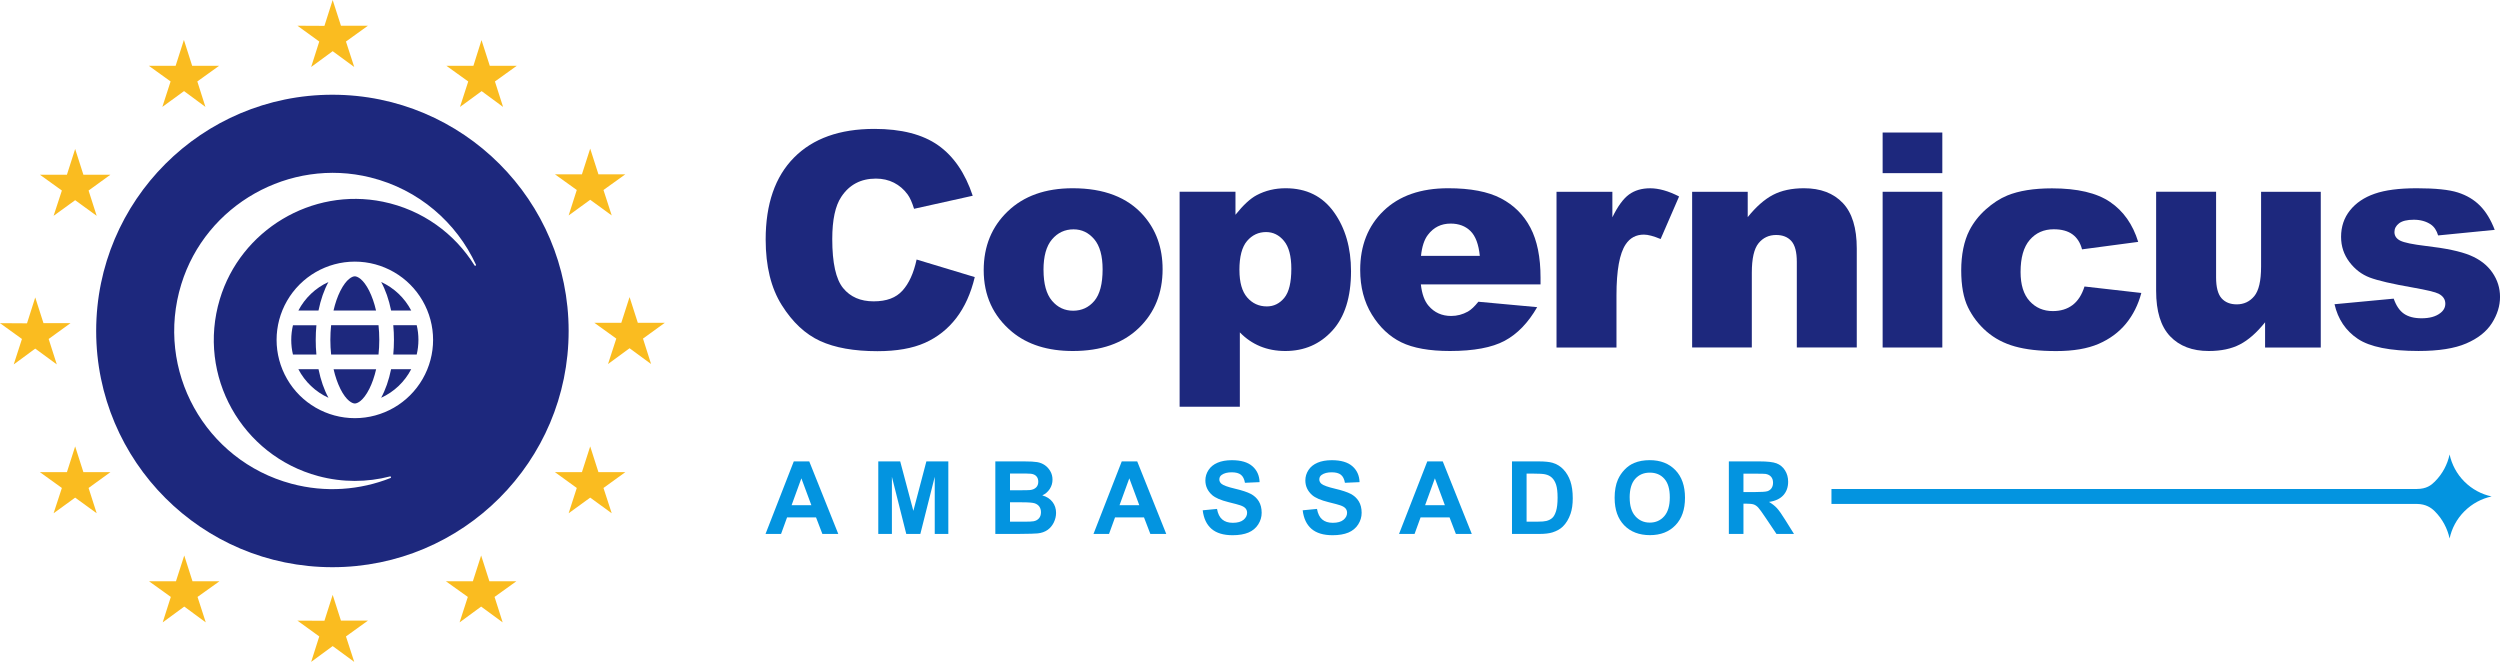 <?xml version="1.0" encoding="UTF-8"?><svg id="Layer_2" xmlns="http://www.w3.org/2000/svg" viewBox="0 0 743.44 196.83"><defs><style>.cls-1{fill:#0394e0;}.cls-2{fill:#fabc20;}.cls-3{fill:#1d287d;}</style></defs><g id="Calque_1"><path class="cls-3" d="M272.56,77.17l17.31,5.23c-1.16,4.86-2.99,8.91-5.49,12.17-2.5,3.26-5.6,5.71-9.31,7.37s-8.42,2.49-14.15,2.49c-6.95,0-12.62-1.01-17.03-3.03-4.4-2.02-8.21-5.57-11.4-10.65-3.2-5.08-4.8-11.59-4.8-19.52,0-10.57,2.81-18.7,8.44-24.38,5.63-5.68,13.58-8.52,23.87-8.52,8.05,0,14.38,1.63,18.99,4.88,4.61,3.26,8.03,8.26,10.27,15l-17.44,3.88c-.61-1.95-1.25-3.37-1.92-4.27-1.11-1.51-2.46-2.67-4.06-3.49-1.6-.81-3.39-1.22-5.36-1.22-4.48,0-7.91,1.8-10.29,5.4-1.8,2.67-2.7,6.87-2.7,12.59,0,7.09,1.08,11.94,3.23,14.57,2.15,2.63,5.17,3.94,9.07,3.94s6.64-1.06,8.57-3.18c1.93-2.12,3.34-5.2,4.21-9.24Z"/><path class="cls-3" d="M292.53,80.31c0-7.06,2.38-12.89,7.15-17.46,4.77-4.58,11.21-6.87,19.32-6.87,9.27,0,16.28,2.69,21.02,8.07,3.81,4.33,5.71,9.67,5.71,16,0,7.12-2.36,12.96-7.09,17.51-4.72,4.55-11.26,6.82-19.6,6.82-7.44,0-13.46-1.89-18.05-5.67-5.64-4.68-8.46-10.81-8.46-18.4ZM310.32,80.27c0,4.13.84,7.18,2.51,9.16,1.67,1.98,3.77,2.97,6.3,2.97s4.66-.97,6.3-2.92c1.64-1.95,2.46-5.07,2.46-9.38,0-4.01-.83-7-2.49-8.96-1.66-1.96-3.71-2.94-6.15-2.94-2.59,0-4.72,1-6.41,2.99-1.69,1.99-2.53,5.02-2.53,9.09Z"/><path class="cls-3" d="M350.79,120.95v-63.93h16.61v6.85c2.3-2.88,4.4-4.83,6.32-5.84,2.59-1.37,5.45-2.05,8.59-2.05,6.19,0,10.98,2.37,14.37,7.11,3.39,4.74,5.08,10.6,5.08,17.57,0,7.7-1.85,13.58-5.54,17.64-3.69,4.06-8.36,6.08-14,6.08-2.73,0-5.23-.47-7.48-1.4-2.25-.93-4.27-2.31-6.04-4.14v22.11h-17.92ZM368.58,80.31c0,3.66.77,6.38,2.31,8.15,1.54,1.77,3.49,2.66,5.84,2.66,2.06,0,3.79-.85,5.19-2.55,1.4-1.7,2.09-4.59,2.09-8.66,0-3.75-.73-6.5-2.18-8.26-1.45-1.76-3.23-2.64-5.32-2.64-2.27,0-4.16.89-5.67,2.66-1.51,1.77-2.27,4.65-2.27,8.63Z"/><path class="cls-3" d="M458.11,84.58h-35.58c.32,2.85,1.09,4.97,2.31,6.37,1.72,2.01,3.95,3.01,6.72,3.01,1.74,0,3.4-.44,4.97-1.31.96-.55,1.99-1.53,3.1-2.92l17.49,1.61c-2.67,4.65-5.9,7.99-9.68,10.01-3.78,2.02-9.2,3.03-16.26,3.03-6.13,0-10.96-.87-14.48-2.59-3.52-1.73-6.43-4.48-8.74-8.24-2.31-3.76-3.47-8.19-3.47-13.28,0-7.24,2.32-13.1,6.95-17.57,4.64-4.48,11.04-6.72,19.21-6.72,6.63,0,11.86,1,15.7,3.01s6.76,4.91,8.76,8.72c2.01,3.81,3.01,8.76,3.01,14.87v2.01ZM440.06,76.08c-.35-3.43-1.27-5.89-2.77-7.37-1.5-1.48-3.47-2.22-5.91-2.22-2.82,0-5.07,1.12-6.76,3.36-1.08,1.4-1.76,3.47-2.05,6.24h17.49Z"/><path class="cls-3" d="M462.87,57.03h16.61v7.59c1.6-3.28,3.25-5.54,4.95-6.78,1.7-1.24,3.8-1.85,6.3-1.85s5.48.81,8.59,2.44l-5.49,12.65c-2.09-.87-3.75-1.31-4.97-1.31-2.33,0-4.13.96-5.41,2.88-1.83,2.7-2.75,7.76-2.75,15.17v15.52h-17.83v-46.31Z"/><path class="cls-3" d="M503.2,57.03h16.53v7.54c2.47-3.08,4.97-5.28,7.5-6.61,2.53-1.32,5.61-1.98,9.24-1.98,4.91,0,8.76,1.46,11.53,4.38,2.78,2.92,4.16,7.43,4.16,13.54v29.43h-17.83v-25.47c0-2.91-.54-4.96-1.61-6.17-1.08-1.21-2.59-1.81-4.53-1.81-2.15,0-3.9.81-5.23,2.44-1.34,1.63-2.01,4.55-2.01,8.76v22.24h-17.75v-46.31Z"/><path class="cls-3" d="M559.85,39.41h17.75v12.08h-17.75v-12.08ZM559.85,57.03h17.75v46.31h-17.75v-46.31Z"/><path class="cls-3" d="M619.9,85.2l16.88,1.92c-.93,3.52-2.46,6.56-4.58,9.14-2.12,2.57-4.83,4.57-8.13,6-3.3,1.42-7.49,2.14-12.58,2.14s-9-.46-12.28-1.37c-3.27-.91-6.08-2.4-8.44-4.44-2.35-2.05-4.2-4.45-5.54-7.21-1.34-2.76-2.01-6.42-2.01-10.98s.81-8.73,2.44-11.89c1.19-2.32,2.82-4.41,4.88-6.25,2.06-1.84,4.19-3.22,6.37-4.12,3.46-1.42,7.89-2.13,13.3-2.13,7.56,0,13.32,1.35,17.29,4.06,3.97,2.7,6.75,6.66,8.35,11.86l-16.7,2.22c-.52-1.98-1.48-3.47-2.86-4.47-1.38-1-3.23-1.5-5.56-1.5-2.94,0-5.31,1.05-7.13,3.16-1.82,2.1-2.73,5.29-2.73,9.55,0,3.8.9,6.69,2.7,8.66,1.8,1.97,4.1,2.96,6.89,2.96,2.33,0,4.28-.6,5.86-1.79,1.58-1.19,2.77-3.02,3.55-5.49Z"/><path class="cls-3" d="M690.15,103.34h-16.57v-7.5c-2.47,3.08-4.96,5.28-7.48,6.58-2.51,1.31-5.6,1.96-9.27,1.96-4.88,0-8.71-1.46-11.49-4.38-2.78-2.92-4.16-7.42-4.16-13.5v-29.48h17.83v25.47c0,2.91.54,4.97,1.61,6.19,1.08,1.22,2.59,1.83,4.53,1.83,2.12,0,3.86-.81,5.21-2.44,1.35-1.63,2.03-4.55,2.03-8.76v-22.28h17.75v46.31Z"/><path class="cls-3" d="M694.21,90.47l17.62-1.66c.73,2.09,1.74,3.59,3.05,4.49,1.31.9,3.05,1.35,5.23,1.35,2.38,0,4.23-.51,5.54-1.52,1.02-.75,1.53-1.7,1.53-2.83,0-1.28-.67-2.26-2.01-2.96-.96-.49-3.5-1.1-7.63-1.83-6.16-1.07-10.44-2.07-12.84-2.98-2.4-.91-4.42-2.46-6.06-4.64-1.64-2.18-2.46-4.66-2.46-7.45,0-3.05.89-5.68,2.66-7.89,1.77-2.21,4.21-3.86,7.33-4.94,3.11-1.09,7.28-1.63,12.51-1.63,5.52,0,9.6.42,12.23,1.26,2.63.84,4.83,2.15,6.58,3.92,1.76,1.77,3.22,4.17,4.38,7.19l-16.83,1.66c-.44-1.48-1.16-2.57-2.18-3.27-1.4-.93-3.08-1.4-5.06-1.4s-3.47.36-4.38,1.07c-.92.71-1.37,1.57-1.37,2.59,0,1.13.58,1.99,1.74,2.57,1.16.58,3.69,1.1,7.59,1.57,5.9.67,10.29,1.6,13.17,2.79,2.88,1.19,5.08,2.89,6.61,5.1,1.53,2.21,2.29,4.63,2.29,7.27s-.81,5.27-2.42,7.8c-1.61,2.53-4.16,4.54-7.63,6.03-3.47,1.5-8.21,2.24-14.19,2.24-8.46,0-14.48-1.21-18.07-3.62-3.59-2.41-5.89-5.84-6.91-10.29Z"/><path class="cls-1" d="M249.29,158.77h-4.74l-1.88-4.9h-8.62l-1.78,4.9h-4.62l8.4-21.56h4.6l8.63,21.56ZM241.28,150.24l-2.97-8-2.91,8h5.88Z"/><path class="cls-1" d="M261.18,158.77v-21.56h6.52l3.91,14.71,3.87-14.71h6.53v21.56h-4.04v-16.98l-4.28,16.98h-4.19l-4.27-16.98v16.98h-4.05Z"/><path class="cls-1" d="M295.99,137.21h8.62c1.71,0,2.98.07,3.82.21.84.14,1.59.44,2.25.89.66.45,1.21,1.05,1.65,1.8.44.75.66,1.59.66,2.52,0,1.01-.27,1.94-.82,2.78s-1.28,1.48-2.21,1.9c1.31.38,2.32,1.03,3.03,1.96.71.92,1.06,2.01,1.06,3.25,0,.98-.23,1.93-.68,2.86-.46.93-1.08,1.67-1.87,2.22-.79.55-1.76.9-2.92,1.02-.73.08-2.48.13-5.25.15h-7.34v-21.56ZM300.35,140.8v4.99h2.85c1.7,0,2.75-.02,3.16-.07.74-.09,1.33-.35,1.76-.77.43-.43.64-.99.64-1.68s-.18-1.21-.55-1.63c-.37-.42-.91-.67-1.64-.76-.43-.05-1.67-.07-3.72-.07h-2.5ZM300.35,149.37v5.77h4.03c1.57,0,2.56-.04,2.99-.13.65-.12,1.17-.4,1.58-.86.41-.46.61-1.07.61-1.83,0-.65-.16-1.2-.47-1.65-.31-.45-.77-.78-1.36-.99-.59-.21-1.88-.31-3.86-.31h-3.52Z"/><path class="cls-1" d="M346.82,158.77h-4.74l-1.88-4.9h-8.62l-1.78,4.9h-4.62l8.4-21.56h4.6l8.63,21.56ZM338.8,150.24l-2.97-8-2.91,8h5.88Z"/><path class="cls-1" d="M357.67,151.75l4.24-.41c.25,1.42.77,2.47,1.55,3.13.78.67,1.83,1,3.16,1,1.4,0,2.46-.3,3.17-.89.71-.59,1.07-1.29,1.07-2.08,0-.51-.15-.94-.45-1.3-.3-.36-.82-.67-1.57-.93-.51-.18-1.67-.49-3.49-.94-2.33-.58-3.97-1.29-4.91-2.13-1.32-1.19-1.99-2.63-1.99-4.34,0-1.1.31-2.13.93-3.08.62-.96,1.52-1.68,2.69-2.18s2.59-.75,4.24-.75c2.71,0,4.74.59,6.11,1.78,1.37,1.19,2.09,2.77,2.15,4.75l-4.35.19c-.19-1.11-.59-1.9-1.2-2.39-.61-.49-1.53-.73-2.76-.73s-2.26.26-2.97.78c-.46.33-.69.78-.69,1.34,0,.51.22.95.65,1.31.55.46,1.88.94,4,1.44,2.12.5,3.68,1.02,4.7,1.55,1.01.53,1.81,1.26,2.38,2.19.57.93.86,2.07.86,3.43,0,1.24-.34,2.39-1.03,3.47-.69,1.08-1.66,1.88-2.91,2.41-1.26.52-2.82.79-4.69.79-2.73,0-4.82-.63-6.28-1.89-1.46-1.26-2.33-3.1-2.62-5.51Z"/><path class="cls-1" d="M387.4,151.75l4.24-.41c.26,1.42.77,2.47,1.55,3.13.78.67,1.83,1,3.16,1,1.4,0,2.46-.3,3.17-.89.71-.59,1.07-1.29,1.07-2.08,0-.51-.15-.94-.45-1.3-.3-.36-.82-.67-1.57-.93-.51-.18-1.67-.49-3.49-.94-2.33-.58-3.97-1.29-4.91-2.13-1.32-1.19-1.99-2.63-1.99-4.34,0-1.1.31-2.13.93-3.08.62-.96,1.52-1.68,2.69-2.18s2.59-.75,4.24-.75c2.71,0,4.74.59,6.11,1.78,1.37,1.19,2.09,2.77,2.15,4.75l-4.35.19c-.19-1.11-.59-1.9-1.2-2.39-.61-.49-1.53-.73-2.76-.73s-2.26.26-2.97.78c-.46.33-.69.78-.69,1.34,0,.51.22.95.65,1.31.55.46,1.88.94,4,1.44,2.12.5,3.68,1.02,4.7,1.55,1.01.53,1.81,1.26,2.38,2.19.57.93.86,2.07.86,3.43,0,1.24-.34,2.39-1.03,3.47-.69,1.08-1.66,1.88-2.91,2.41-1.26.52-2.82.79-4.69.79-2.73,0-4.82-.63-6.28-1.89-1.46-1.26-2.33-3.1-2.62-5.51Z"/><path class="cls-1" d="M437.68,158.77h-4.74l-1.88-4.9h-8.62l-1.78,4.9h-4.62l8.4-21.56h4.6l8.63,21.56ZM429.67,150.24l-2.97-8-2.91,8h5.88Z"/><path class="cls-1" d="M449.62,137.21h7.96c1.79,0,3.16.14,4.1.41,1.27.37,2.35,1.03,3.25,1.99s1.59,2.12,2.06,3.49c.47,1.38.71,3.08.71,5.1,0,1.78-.22,3.31-.66,4.59-.54,1.57-1.31,2.84-2.31,3.81-.76.74-1.78,1.31-3.06,1.72-.96.3-2.25.46-3.85.46h-8.19v-21.56ZM453.97,140.85v14.28h3.25c1.22,0,2.09-.07,2.63-.21.71-.18,1.29-.48,1.76-.9.47-.42.85-1.12,1.14-2.08.29-.97.44-2.28.44-3.95s-.15-2.95-.44-3.84c-.29-.89-.71-1.59-1.24-2.09-.53-.5-1.2-.84-2.02-1.01-.61-.14-1.8-.21-3.57-.21h-1.96Z"/><path class="cls-1" d="M480.15,148.12c0-2.2.33-4.04.99-5.53.49-1.1,1.16-2.08,2.01-2.96s1.78-1.52,2.79-1.94c1.34-.57,2.89-.85,4.65-.85,3.18,0,5.72.99,7.63,2.96,1.91,1.97,2.86,4.71,2.86,8.22s-.95,6.21-2.84,8.17c-1.89,1.97-4.42,2.95-7.59,2.95s-5.76-.98-7.65-2.93c-1.89-1.96-2.84-4.65-2.84-8.08ZM484.63,147.97c0,2.44.56,4.29,1.69,5.55,1.13,1.26,2.56,1.89,4.3,1.89s3.16-.63,4.27-1.88c1.11-1.25,1.67-3.13,1.67-5.63s-.54-4.31-1.63-5.53c-1.08-1.22-2.52-1.82-4.32-1.82s-3.24.62-4.34,1.85c-1.1,1.23-1.65,3.09-1.65,5.57Z"/><path class="cls-1" d="M514.12,158.77v-21.56h9.16c2.3,0,3.98.19,5.02.58,1.04.39,1.88,1.08,2.51,2.07.63.99.94,2.12.94,3.4,0,1.62-.48,2.95-1.43,4.01-.95,1.05-2.37,1.72-4.27,1.99.94.55,1.72,1.15,2.33,1.81.61.66,1.44,1.82,2.48,3.5l2.63,4.21h-5.21l-3.15-4.69c-1.12-1.68-1.88-2.73-2.29-3.17-.41-.44-.85-.74-1.31-.9-.46-.16-1.19-.24-2.19-.24h-.88v9h-4.35ZM518.47,146.33h3.22c2.09,0,3.39-.09,3.91-.26.52-.18.93-.48,1.22-.91s.44-.97.44-1.62c0-.73-.19-1.31-.58-1.76-.39-.45-.93-.73-1.64-.85-.35-.05-1.41-.07-3.18-.07h-3.4v5.47Z"/><path class="cls-1" d="M732.86,143.23c-2.3-2.3-3.76-5.12-4.41-8.08-.64,2.96-2.1,5.78-4.41,8.08-1.07,1.07-2.46,2.17-5.34,2.18h-174.07v4.45h174.15c2.6.03,4.2,1.12,5.26,2.18,2.3,2.3,3.76,5.12,4.41,8.08.64-2.96,2.1-5.78,4.41-8.08s5.12-3.76,8.08-4.41c-2.96-.64-5.78-2.1-8.08-4.41Z"/><polygon class="cls-2" points="92.53 19.92 98.93 15.22 105.34 19.92 102.88 12.35 109.41 7.65 101.39 7.65 98.93 0 96.48 7.69 88.45 7.65 94.94 12.35 92.53 19.92"/><polygon class="cls-2" points="48.28 31.79 54.73 27.09 61.09 31.79 58.68 24.22 65.17 19.56 57.14 19.56 54.69 11.87 52.23 19.56 44.25 19.56 50.73 24.22 48.28 31.79"/><polygon class="cls-2" points="22.35 44.3 19.9 51.96 11.87 51.96 18.4 56.66 15.94 64.18 22.35 59.53 28.75 64.18 26.34 56.66 32.83 51.96 24.8 51.96 22.35 44.3"/><polygon class="cls-2" points="10.48 103.67 16.89 108.37 14.47 100.8 20.96 96.1 12.93 96.1 10.48 88.45 8.03 96.15 0 96.1 6.53 100.8 4.08 108.37 10.48 103.67"/><polygon class="cls-2" points="24.8 140.41 22.35 132.75 19.9 140.41 11.87 140.41 18.4 145.11 15.94 152.63 22.35 147.98 28.75 152.63 26.34 145.11 32.83 140.41 24.8 140.41"/><polygon class="cls-2" points="57.24 172.85 54.79 165.19 52.33 172.85 44.31 172.85 50.8 177.51 48.38 185.08 54.79 180.38 61.19 185.08 58.74 177.51 65.27 172.85 57.24 172.85"/><polygon class="cls-2" points="101.39 184.56 98.93 176.9 96.48 184.6 88.45 184.56 94.94 189.26 92.53 196.83 98.93 192.13 105.34 196.83 102.88 189.26 109.41 184.56 101.39 184.56"/><polygon class="cls-2" points="145.53 172.85 143.08 165.19 140.62 172.85 132.59 172.85 139.12 177.51 136.67 185.08 143.08 180.38 149.48 185.08 147.07 177.51 153.56 172.85 145.53 172.85"/><polygon class="cls-2" points="177.96 140.41 175.51 132.75 173.05 140.41 165.03 140.41 171.52 145.11 169.1 152.63 175.51 147.98 181.91 152.63 179.46 145.11 185.95 140.41 177.96 140.41"/><polygon class="cls-2" points="197.7 95.99 189.67 95.99 187.22 88.34 184.76 95.99 176.74 95.99 183.27 100.69 180.81 108.26 187.22 103.56 193.62 108.26 191.21 100.69 197.7 95.99"/><polygon class="cls-2" points="169.1 64.07 175.51 59.41 181.91 64.07 179.46 56.5 185.95 51.84 177.96 51.84 175.51 44.19 173.05 51.84 165.03 51.84 171.52 56.5 169.1 64.07"/><polygon class="cls-2" points="143.19 11.92 140.78 19.57 132.75 19.57 139.24 24.23 136.79 31.8 143.23 27.1 149.6 31.8 147.18 24.23 153.67 19.57 145.65 19.57 143.19 11.92"/><path class="cls-3" d="M122.29,92.35c-1.95-3.74-5.1-6.74-8.94-8.49,1.28,2.33,2.3,5.23,2.96,8.49h5.98Z"/><path class="cls-3" d="M88.73,109.8c1.95,3.74,5.1,6.74,8.95,8.49h0c-1.28-2.33-2.3-5.23-2.96-8.49h-5.99Z"/><path class="cls-3" d="M97.68,83.86c-3.85,1.75-7,4.75-8.95,8.49h5.98c.66-3.26,1.68-6.15,2.96-8.49Z"/><path class="cls-3" d="M101.19,115.59c1.87,3.74,3.65,4.4,4.33,4.4s2.45-.65,4.33-4.4c.8-1.61,1.49-3.56,2-5.78h-12.65c.51,2.22,1.2,4.17,2,5.78Z"/><path class="cls-3" d="M109.84,86.57c-1.87-3.74-3.65-4.4-4.33-4.4s-2.45.65-4.33,4.4c-.8,1.61-1.49,3.56-2,5.78h12.65c-.51-2.22-1.2-4.17-2-5.78Z"/><path class="cls-3" d="M93.89,101.08c0-1.49.07-2.95.2-4.36h-6.97c-.33,1.4-.51,2.86-.51,4.36s.17,2.96.51,4.36h6.97c-.14-1.41-.2-2.87-.2-4.36Z"/><path class="cls-3" d="M98.85,28.17c-38.8,0-70.25,31.45-70.25,70.25s31.45,70.25,70.25,70.25,70.25-31.45,70.25-70.25S137.65,28.17,98.85,28.17ZM125.67,112.71c-4.16,7.2-11.84,11.64-20.15,11.64s-16-4.44-20.15-11.64c-4.16-7.2-4.16-16.07,0-23.27,4.16-7.2,11.84-11.64,20.15-11.64s16,4.44,20.15,11.64c4.16,7.2,4.16,16.07,0,23.27ZM141.1,78.92c-5.84-9.39-15.39-16.51-27.25-18.94-21.08-4.31-42.31,8.41-48.49,29.02-6.82,22.75,6.53,46.47,29.3,52.58,7.24,1.94,14.55,1.85,21.32.1.3-.08.44.35.16.47-9.07,3.59-19.32,4.42-29.47,1.7-25.68-6.88-40.67-33.73-32.75-59.36,7.3-23.64,32.18-37.67,56.2-31.73,14.46,3.58,25.64,13.45,31.41,25.94.13.28-.27.5-.43.23Z"/><path class="cls-3" d="M98.47,96.71c-.15,1.39-.23,2.85-.23,4.36s.08,2.97.23,4.36h14.09c.15-1.39.23-2.85.23-4.36s-.08-2.97-.23-4.36h-14.09Z"/><path class="cls-3" d="M116.95,96.71h0c.14,1.41.2,2.87.2,4.36s-.07,2.95-.2,4.36h6.97c.33-1.4.51-2.86.51-4.36s-.17-2.96-.51-4.36h-6.96Z"/><path class="cls-3" d="M113.34,118.29c3.85-1.75,7-4.75,8.94-8.49h-5.98c-.66,3.26-1.68,6.15-2.96,8.49Z"/></g></svg>